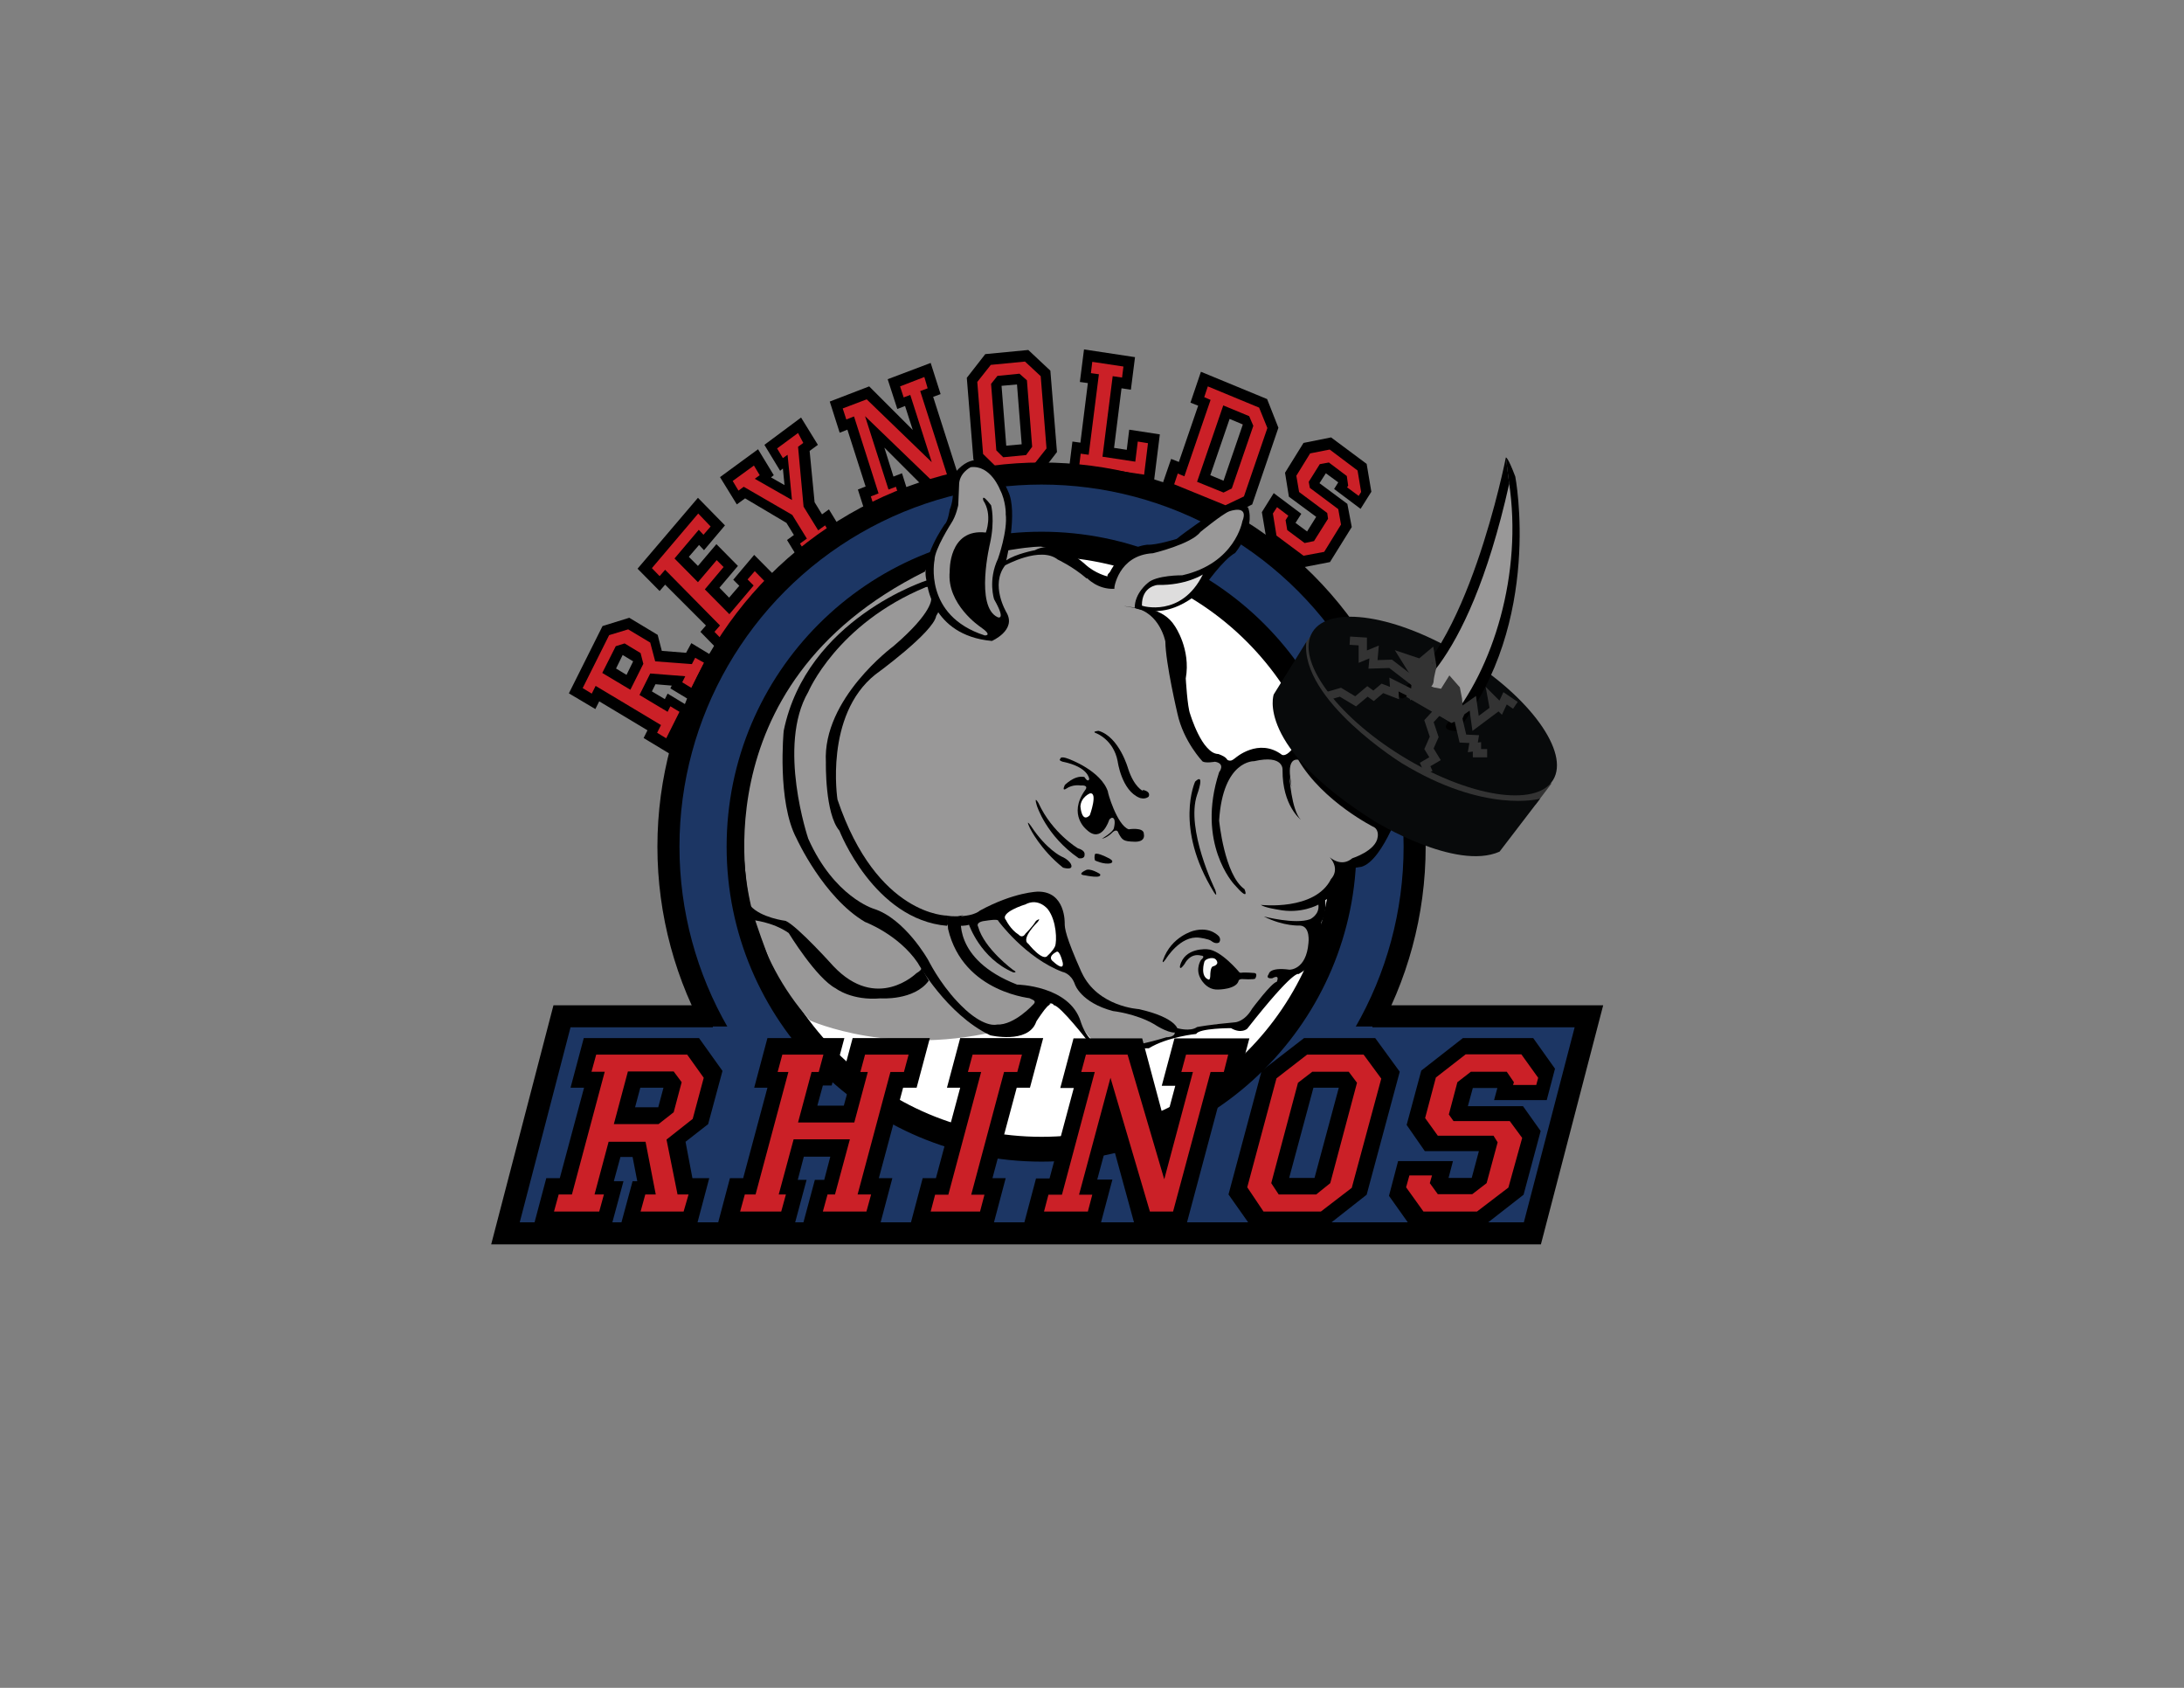 <?xml version="1.0" encoding="utf-8"?>
<!-- Generator: Adobe Illustrator 18.1.1, SVG Export Plug-In . SVG Version: 6.00 Build 0)  -->
<svg version="1.1" xmlns="http://www.w3.org/2000/svg" xmlns:xlink="http://www.w3.org/1999/xlink" x="0px" y="0px"
	 viewBox="0 0 792 612" enable-background="new 0 0 792 612" xml:space="preserve">
<rect x="0" y="0" width="792" height="612" fill="#808080" stroke="none"/>
<g id="GUIDES">
</g>
<g id="original_photo" display="none">
</g>
<g id="WHITE_BOLOCK_OUT_DELETE_AFTER" display="none">
	<rect x="1224" y="1226.5" display="inline" fill="#FFFFFF" width="919.5" height="165"/>
</g>
<g id="green_circle">
</g>
<g id="blue_box_border">
</g>
<g id="yellow_cirlce">
</g>
<g id="grey_main">
</g>
<g id="black_outlines">
</g>
<g id="hockey_puck_2">
</g>
<g id="top_of_horn">
</g>
<g id="hockey_puck_lines">
</g>
<g id="hockey_puck_tear">
</g>
<g id="Layer_15">
</g>
<g id="red_x">
</g>
<g id="grey_tops">
</g>
<g id="white_tops">
</g>
<g id="behind_rhinos">
</g>
<g id="behind_reynolds">
</g>
<g id="RHINOS">
</g>
<g id="REYNOLDS">
	<polygon fill="#CB2027" points="483.9,161.5 494.7,170.2 495.8,178.5 493.8,183 486.9,178.7 487.5,176 482,170.2 477.2,175.6 
		487.3,183.8 488,190.2 481.1,202.9 472.2,203.7 463.2,198.1 459.7,187.5 462.2,182 468.3,187.5 467.8,191.3 473.1,194.8 479,189.2 
		479.3,186.9 469.2,179.1 467.6,172.4 473.7,162.7 	"/>
	<polygon fill="#CB2027" points="252.9,183.8 234.1,205.8 238.9,211.8 240.8,209.7 257.6,226.7 256.4,228.7 261.5,235.1 
		280.5,212.6 273.6,204.9 268.1,209.3 270.6,212.4 263.8,219.6 258.4,213.4 264.5,205.6 259.4,200.6 253.2,208.4 248.3,201.6 
		253,194.8 255.5,196.7 260.5,190.7 	"/>
	<polygon fill="#CB2027" points="273.7,166 264.2,173.1 267.6,179.9 269.5,179.3 286.3,187.6 289.3,193.8 287.4,196.5 291.4,202.7 
		303.8,194.2 300.3,187.8 297.5,189.2 293.9,182.6 291.8,163.4 293.7,160.9 289.8,154.5 279.4,161.5 283.1,167.9 284.4,168.9 
		285.6,178.7 276.6,174.3 276.9,171.8 	"/>
	<polygon fill="#CB2027" points="304.7,146.4 314.3,142 332.8,159.8 329.1,145.6 326.5,145.6 324.5,140 336,135 338.1,141.2 
		336.7,143.3 345.9,173.9 338,177 317.3,158.4 322.6,175.1 325.8,174.5 328.4,182.2 316.7,186.1 314.3,180.1 316.2,177.8 
		308.8,154.4 305.2,154.2 	"/>
	<polygon fill="#CB2027" points="395.3,130 409.1,130.9 408.7,139.8 405.2,140.2 401.8,165.2 410,164.8 411.2,158.8 419.2,160 
		416.2,175.1 390.3,171 390.9,163.8 393.5,163.4 396.2,138.5 394,137.7 	"/>
	<path fill="#CB2027" d="M252,252.7l5.8-12l-6.9-4.5l-1.4,2.7l-10.8-0.6l-2.1-6.8l-10.1-5l-7.6,3.3l-9.4,19l5.8,6l1.6-2.5l19.1,11.6
		l0.4,3.3l6,2.7l5.7-12.6l-5.5-3.1l-1.2,1.7l-6.7-4.3l2.3-5.2l8.8,0.6l-0.2,2.1L252,252.7z M227.6,247.3l-6.9-4.3l3.7-6.4l3.9-0.2
		l3,4.3L227.6,247.3z"/>
	<path fill="#CB2027" d="M379.4,136.5l-7.3-7.5l-14.3,1.5l-5.5,7.7l1.9,27.5l7.6,7.4l14-1.9l5.5-7.5L379.4,136.5z M363.4,164
		l-1.6-25.4l7.1-1.4l3.5,25.4L363.4,164z"/>
	<path fill="#CB2027" d="M457.9,147.2l-21.9-9.1l-1.4,7.4l1.9,1.4l-8,23.8l-2.7-0.8l-1.9,7.2l20.2,8.5l8.8-3.9l8.1-26.1L457.9,147.2
		z M445.2,176.2l-1.8,1l-6.4-3.5l7.4-24l0.7,0.2l6.9,5L445.2,176.2z"/>
	<g>
		<path d="M250.7,233.2l9.6,5.8l-8.1,16.1l-9.1-5.5l0.5-1l-5.9-0.5l-1.3,2.6l4.7,2.8l1-2l9.1,5.5l-8.2,16.4l-9.6-5.8l1.4-2.8
			l-17.5-10.5l-1.4,2.8l-9.6-5.7l12.2-24.4l9.7-3l10.3,6.2l1.5,5.8l8.8,0.7L250.7,233.2z M252.1,238.5l-1.2,2.3l-13.3-1l-1.8-6.8
			l-8-4.8l-6.9,2.1l-9.6,19.2l3.3,2l1.4-2.8l23.7,14.2l-1.4,2.8l3.3,2l4.8-9.6l-3.3-2l-1,2l-10.2-6.1l3.9-7.8l12.7,1l-1.1,2.2l3.3,2
			l4.6-9.1L252.1,238.5z M226.5,233.3l5.8,3.5l1,3.9l-4.7,9.4l-10.2-6.1l4.9-9.7L226.5,233.3z M225.8,237.5l-2.4,4.9l3.8,2.3
			l2.4-4.9L225.8,237.5z"/>
		<path d="M253.1,180.5l9.8,10l-7.6,9l-1.8-1.9l-3.7,4.3l3.3,3.3l6.7-7.9l7.8,7.9l-6.7,7.9l3.5,3.6l3.7-4.3l-2.2-2.2l7.6-9
			l10.3,10.4l-21.8,25.7l-8-8.2l2-2.3L241.2,212l-2,2.3l-8-8.1L253.1,180.5z M253.2,186.2l-16.8,19.8l2.8,2.9l2-2.3l19.9,20.2
			l-2,2.3l2.7,2.8l16.8-19.8l-4.9-5l-2.6,3l2.2,2.2l-8.8,10.4l-8.9-9l6.8-8.1l-2.5-2.5l-6.8,8l-8.5-8.6l8.8-10.4l1.7,1.8l2.6-3
			L253.2,186.2z"/>
		<path d="M290.5,151.4l6.1,9.9l-3,2.2l1.8,18.6l2.7,4.4l2.5-1.8l6.1,10l-15.2,11.1l-6.1-10l2.5-1.8l-2.7-4.4l-15-8.9l-3,2.2
			l-6.1-9.9l13.8-10.1l5.7,9.4l-1,0.8l4.9,2.8l-0.6-6l-1,0.8l-5.7-9.4L290.5,151.4z M289.4,157l-7.6,5.6l2.1,3.5l1.7-1.2l1.6,16.4
			l-13.5-7.7l1.8-1.3l-2.1-3.5l-7.7,5.6l2.1,3.5l1.9-1.4l17.6,10.2l5.3,8.6l-2.5,1.8l2.1,3.4l9.1-6.6l-2.1-3.4l-2.5,1.8l-5.3-8.6
			l-2-21.7l1.9-1.4L289.4,157z"/>
		<path d="M337.5,131.6l3.6,11.3l-2.7,1l10.2,31.9l-10.4,4l-17.5-17.5l3.3,10.5l3.1-1.2l3.5,11.1l-15.9,6.1l-3.6-11.3l2.8-1.1
			l-6.6-20.6l-2.8,1.1l-3.6-11.3l14.3-5.5l15.8,15.8l-2.8-8.7l-2.8,1.1l-3.5-10.8L337.5,131.6z M335.2,136.7l-8.8,3.4l1.3,4l2.4-0.9
			l7.8,24.4l-23.6-22.8l-8.7,3.3l1.3,4l2.8-1.1l8.9,27.9l-2.8,1.1l1.2,3.8l9.1-3.5l-1.2-3.8l-2.7,1l-8.5-26.6l25.4,24.5l4.8-1.8
			l-10.2-31.8l2.7-1L335.2,136.7z"/>
		<path d="M380.9,134.4l2.4,29.5l-6.7,8.7l-15.8,1.5l-7.8-7.4l-2.4-29.7l6.7-8.6l15.6-1.5L380.9,134.4z M377.4,136.4l-5.7-5.3
			l-12.4,1.2l-4.9,6.2l2.1,26.1l5.5,5.4l12.6-1.2l4.9-6.2L377.4,136.4z M372.4,137.9l1.9,24.1l-2.2,3l-8.3,0.8l-2.5-2.5l-1.9-24.1
			l2.3-2.9l8-0.8L372.4,137.9z M368.8,139.4l-5.6,0.5l1.7,21.7l5.6-0.5L368.8,139.4z"/>
		<path d="M411.6,129.5l-1.5,11.8l-3.4-0.5l-2.7,21.6l4.6,0.7l0.9-7.3l11.1,1.7l-2.4,19.2l-30.8-4.6l1.5-12l2.9,0.4l2.7-21.6
			l-2.9-0.4l1.5-11.8L411.6,129.5z M407.4,132.9l-11.3-1.7l-0.5,4.1l2.9,0.4l-3.7,29.2l-2.9-0.4l-0.5,4.1l23.5,3.5l1.4-11.4
			l-3.7-0.6l-0.9,7.3l-11.9-1.8l3.7-29.2l3.4,0.5L407.4,132.9z"/>
		<path d="M463.6,155.1l-9.5,27.8l-9.3,4.7l-24-9.9l3.9-11.3l2.8,1.1l7-20.4l-2.8-1.1l3.8-11.2l24,9.9L463.6,155.1z M459.6,155.2
			l-3-7.4l-18.6-7.7l-1.3,3.9l2.3,1l-9.5,27.7l-2.4-1l-1.3,3.9l18.6,7.6l6.7-3.2L459.6,155.2z M454.5,154.4l-7.8,22.7l-3,1.5
			l-9.6-3.9l9.5-27.7l9.4,3.9L454.5,154.4z M450.7,153.9l-4.8-2l-7,20.4l4.8,2L450.7,153.9z"/>
		<path d="M490.2,191.1l-7.9,12.7l-10.3,2l-12.6-9.4l-1.8-10.7l4.3-6.9l10,7.5l-2.1,3.3l4.2,3.1l3.3-5.3l-9.9-7.3l-1.4-8.7l6.7-10.8
			l10-2l12.9,9.6l1.7,10.1l-3.9,6.2l-9.6-7.2l1.5-2.4l-4.5-3.3l-2.3,3.6l10.1,7.5L490.2,191.1z M486.3,190.2l-1-5.6l-10.3-7.7
			l-0.4-2.2l4-6.4l3.3-0.6l6.5,4.9l0.5,3.5l-0.4,0.6l4.2,3.1l0.9-1.4l-1.3-7.8l-10.1-7.6l-7.1,1.4l-5,8.1l1,5.9l10.2,7.6l0.3,2.1
			l-5.1,8.1l-3.4,0.7l-6.3-4.7l-0.6-3.6l1-1.6l-4.1-3.1l-1.5,2.3l1.3,8l9.8,7.3l7.5-1.4L486.3,190.2z"/>
	</g>
	<circle fill="#1C3664" stroke="#000000" stroke-width="8" cx="377.7" cy="307" r="135.3"/>
	<polygon fill="#1C3664" points="555.3,448.1 184.9,448.1 204.8,372.2 575.7,372.2 	"/>
	<path fill="none" stroke="#000000" stroke-width="8" d="M497.7,368.5c1.8,0,0.2,0,0.2,0h78.3l-20.5,78.7H183.3l20.5-78.7h54.7"/>
	<circle fill="#FFFFFF" stroke="#000000" stroke-width="9" cx="377.7" cy="307" r="109.7"/>
	<path fill="#999898" d="M402.1,210.9c0,0-7.9-3.8-12.3-7.4c0,0-6.9-4.7-12.4-5.3c0,0-12.5-0.3-47.4,10.1c0,0-35.8,17.5-53.2,54.2
		c0,0-24.4,60.7,16.9,107.5c0,0,30.6,13.9,70.9,3.1c0,0,9.9-3.2,15.5-9.5c5.6-6.4,0,1.2,0,1.2s1.6-7.3,8.3,0c0,0,8.3,22.4,22.4,15.3
		c0,0,25.4-7.7,30.6-8.7c0,0,11.3,1.2,13.1-3.4c0,0,15.9-18.9,20.5-19.3c0,0,4.6-7.2,3.2-10.9l-1.2-3.2c0,0,3.6-4.2,3.4-7l-0.4-2.6
		c0,0,7.2-7.5,7-10.3l0.4-1.4c0,0,10.1-1.6,15.3-9.9l1.6-5.4L475,270.9c0,0-6.2,1.6-7,3.6c0,0-14.9-4.2-19.3,2.2c0,0-5.4-2-7.2-1.8
		c0,0-9.1-8.5-10.1-12.1c0,0-4-37.3-10.7-39.7l-1.4-2.2c0,0,16.1-3.4,18.3-11.9c0,0,12.7-10.3,13.3-16.3c0,0,3.5-6.3,0.6-8.9
		c0,0-6.6-1.8-12.9,4.8c0,0-11.9,10.3-19.9,9.5C418.8,197.9,408.1,199.9,402.1,210.9z"/>
	<path d="M402.9,210.5l1.1,3c0,0,1.4-12.2,14.1-12.9c0,0,13.9-3.3,17.2-7.7c0,0,8.2-6.7,10.5-7.5c0,0,7.3-2.7,4.7,3.7
		c0,0-2.6,15.2-21.8,19.5c0,0-9.4-0.1-12.5,2.8c0,0-4.8,3.7-4.7,9.1c0,0,7,2.4,13.7,0c0,0,7.1-2.1,11.7-8.1c0,0,6.5-9.4,11-11.9
		c0,0,7.4-8.8,4.7-16.5c0,0-6.8-4-14.7,3.3c0,0-7.4,5-11.2,8.1c0,0-7.4,2.3-10.5,2.1c0,0-9.5,0.4-14.1,10.8L402.9,210.5z"/>
	<path d="M364.5,205c0,0,12.8-7.1,19.1-2.1c0,0,5.4,2.5,10.4,6.8c0.2,0.2,0.2-0.1,0.2-0.1s3.8,4.2,9.9,3.9l-0.9-6.5c0,0-1.8,1-1.6,2
		c0,0-4.4-1-8.1-4.4c0,0-10-9.5-18.2-5.1c0,0-7,1.3-10.4,3.7c0,0,4.3-17.6,0.7-25c0,0-8.3-21.1-20.1-5.8c0,0,0.9,7.8-1.1,12.4
		c0,0-0.6,4.3-1.8,5.3c0,0-9.1,12.7-6.5,20.8c0,0,1.3,19.5,23.6,21.5c0,0,9-3.9,5.3-10.3C364.9,221.9,359,212.1,364.5,205z"/>
	<path d="M412.7,220.5c0,0,9-0.6,13.4,6.6c0,0,5.8,8.3,3.9,18.9c0,0,0.6,10.5,1.6,12.9c0,0,4.3,14.4,10.2,14.5c0,0,2.2,0.7,3,1.7
		c0,0,0.7,1.8,3.1-0.2c0,0,8.5-7.6,17-1.2c0,0,1.1,0.8,3.4-1.7c0.1-0.1,0.1-0.2,0.2-0.2c2.5-2.9,15.1-4.1,20.3-1.2
		c0,0,20.6,13.8,20.1,19.4c0,0-7.1,22-15.2,24.3c0,0-4.8,0.8-5.5,0.7c0,0-3.1,8.9-7.6,11.4c0,0,0.6,4.6-1.4,7.9c0,0,0.7,7.8-0.5,9.8
		c0,0-1.9,5.8-7.8,9.1c0,0-1.4-2.1-18.6,19.8c0,0-2.1,2-5.9-0.2c0,0-11.6,0-12.6,2.1c0,0-10.3,1-17.2,5.2c0,0-5.8,0-8.9,0.7
		c0,0-9.8,3.6-12.9-2.9c0,0-10.3-13.3-12.6-13.4c0,0-1.5-2.8-4.6,3.1c0,0-0.5-4-3.3-5.2c-2.8-1.2,0.4-0.3,0.4-0.3
		s-25.4-1.8-30.9-25.3l-0.3-4.7c0,0,2.5,0.7,4.7,0c2.2-0.7,0.4,0,0.4,0s-3.6,15.6,20.2,24.9c0,0,19,0.3,23.1,13.4
		c0,0,3,10.9,11.8,9.3c0,0,4.4,0.9,19.3-3.6c0,0,3.2,0,3-1.8l0.9-1.5c0,0,4.7,1.4,7.2-0.4c0,0,4.5-0.9,13.6-1.7c0,0,3.5,0,6.4-5
		c0,0,7-9.4,8.9-9.7c0,0,1.4-2.9-1.6-1.3c0,0-2.7,0.4-1.3-1.5c0,0,0.1-2.6,7.5-1.6c0,0,6.1,0.2,6.9-9.7c0,0,0.8-6-3-6.3
		c0,0-5.9,0.4-13.2-3.3c0,0,11.4,3,16.8,1c0,0,3.5-1.6,3-5.3c0,0-6.3,3.6-14.8,1.8c0,0-4.7-0.7-6.1-1.7c0,0,19.7,2.3,25.5-9.4
		c0,0,3.5-3.3-0.5-7.9c0,0,4.1,3.9,8.2,0.4c0,0,8.6-2.7,9.2-7.7c0,0,0.5-2.4-1.2-3.5c0,0-18.6-9.2-27.6-24.5c0,0-3.9-1.2-2.9,6.4
		c1.1,7.7-0.3-0.4-0.3-0.4s0.7,12.2,4.1,15.7c0,0-6.7-5.1-6.6-18c0,0,0.6-5.7-10.3-3.2c0,0-11.3-0.5-12.7,21.5
		c0,0,1.9,19.8,9.2,24.9c0,0,2.2,5.1-3.8-1.8c0,0-13.8-14.8-5.4-40.6c0,0,2.5-3.1-1.5-3.8c0,0-3.3,0.6-4.5-0.1c0,0-6.9-7.2-9.1-17.3
		c0,0-4.3-18.2-4.4-26.2c0,0-2-10.5-11.3-12.2C402.4,218.9,412.7,220.5,412.7,220.5z"/>
	<path d="M433.4,283.4c0,0-7.7,16.6,6.8,40.1c0,0,1.5,2.5,0.5-0.8c0,0-10.8-22-6.6-34.5C434.1,288.2,437.2,279.8,433.4,283.4z"/>
	<path d="M414.5,286.8c0,0-3.2-1.3-5.4-8.1c0,0-3.2-11.5-10.7-13.7c0,0-2.8,0.2-0.8,0.9c0,0,6.2,2.3,7.7,10.1c0,0,1.4,10.7,8,13.3
		c0,0,1.8,0.7,3.2-0.4c0,0,1.2-1.8-2.1-2.5"/>
	<path d="M409.3,300.7c0,0,5.6-0.9,5.5,1.7c0,0,0.8,2.7-2.9,2.8c-0.1,0-0.3,0-0.4,0c-4.2-0.1-4.5-0.6-5.9-3.1c0,0-0.4-2.3-2.8,0.3
		c0,0-1.7,1.5-3.2,1.7c0,0,3.9-2.3,4.3-3.7c0,0,1.1-3.9-0.7-3.9c0,0-0.9,0.4-1,0.9c0,0-2.7,8.6-8.1,3.5c0,0-7-5.4-0.6-14.4
		c0,0,1.7-1.9-1.7-1.7c0,0-2.8-0.5-5.2,1.2c0,0-1.5,1-0.6-1c0.9-2.1,0.1-0.3,0.1-0.3s3.4-3.6,6.9-3c0.1,0,0.2,0,0.3,0.1
		c0,0,1.2,2.1,1.7,0.7c0,0-0.2-4.4-9.6-6.3c0,0-1.7-0.5-0.9-1c0,0-0.2-1.3,3.1,0c0,0,11.7,4.2,14.2,11.9
		C401.5,286.8,405,299.2,409.3,300.7z"/>
	<path d="M390.9,307.6c0,0-9.3-5.5-14.3-16.4c0,0-1.8-3.1-0.6,0.9c0,0,3.3,10.9,15.2,19.1c0,0,2.2,0.4,2.1-1.3
		C393.3,309.8,393.7,308.4,390.9,307.6z"/>
	<path d="M384.8,310.5c0,0-5.4-2.6-10.8-10.8c0,0-2.4-3.5-0.5,0.6c0,0,3.7,7.7,12,14.3c0,0,3.9,1.2,2.9-1.2
		C388.4,313.4,387.7,311.7,384.8,310.5z"/>
	<path d="M397.1,312c0,0,3.3,1.6,5.7,1c0,0,2-0.7-1.5-2.2c0,0-4.3-2.2-4.3-0.8c0,0-0.2,1.1,0,1.6"/>
	<path d="M398.9,316.9c0,0-3.7-2.4-5.3-1.3c0,0-3.3,1.5-0.1,1.8C393.6,317.4,399.9,318.8,398.9,316.9z"/>
	<path d="M442.1,339.6c0,0-3-3.8-9.3-2.1c0,0-8,2-11,10.5c0,0-0.8,2.2,1-0.3c0,0,5.2-8.6,12.1-7.7c0,0,3.4,0.4,4.4,1.2
		c0,0,1.3,1.2,2.7,0.6C441.9,341.9,443,341,442.1,339.6z"/>
	<path d="M449.4,352.5c0,0-6.7-8.1-11.6-8.3c0,0-8.3-0.8-9.9,6.1c0,0-0.3,2,1.7-0.8c0,0,1.9-4.1,6-3c0,0,1.8,0-0.1,1.6
		c0,0-2,3-0.3,6.4c0,0,2,4.5,6.5,4.3c0,0,6.8,0,7.5-3.3c0,0,0.3-0.5,1.1-0.5c0,0,4.6,0.3,4.9-0.2c0,0,1.1-1.9-0.4-2
		c0,0-3.4-0.3-4.6-0.1C450.1,352.7,449.6,352.8,449.4,352.5z"/>
	<path d="M427.1,373.3c0,0-0.4-4.3-14.1-7.4c0,0-14.9-0.8-20.7-13.2c-0.1-0.1-0.1-0.3-0.2-0.4c-5.7-12.8-6-15.7-6-17.5
		c0,0,0.4-11.6-9.7-11.5c0,0-8.6,0.1-21.1,6.9c0,0-2.5,2.7-11.8,1.9l-0.1,3.2c0,0,5.4,0.9,8,0c0,0,4.1,12.2,16.1,17.3
		c0,0,1.8,0.1-0.1-0.9c0,0-10.5-7.7-12.7-15.7c0,0-1.3-1.8,3.2-2.2c0,0,4.2-0.7,4.1,0.1c0,0,9.8,13.4,23.3,18.5c0,0,3.1,0.5,4.5,4.5
		c0,0,2.1,6.6,13.8,9.7c0,0,8.3,0.9,15,4.8c0,0,4.6,3.1,7.4,3L427.1,373.3z"/>
	<path d="M374,362.1c0,0,2.1,0.7,0.8,2c0,0-6.9,7.7-13.3,7.4c0,0-4,1.3-11.4-5.4c-0.1-0.1-0.1-0.1-0.2-0.2
		c-7.5-6.9-12-15.3-13.3-17.8c0,0-8.4-15-19.8-18.6c0,0-14.3-4.3-23.7-25.4c0,0-11.4-33.7,0-53.2c0,0,10.3-24.6,42.6-38l1.2-0.2
		l-0.7-2.3c0,0-43.7,13.9-52,54.6c0,0-2.5,25.7,4.7,39.1c0,0,9.7,21.3,24.8,30.2c0,0,12.1,4.5,19.1,14.8c0,0,10.4,18.7,26.3,26.3
		c0,0,13.6,3.2,16.6-4.7c3.1-8,0.1-0.3,0.1-0.3s4-6.4,5.2-6.2L374,362.1z"/>
	<path d="M337.7,217c0,0,0.9,4.8-13.7,17.3c0,0-25.8,19-24.5,42.1c0,0-0.4,18.6,4.9,24.8c0,0,12.5,32.3,39.1,34.5l0.1-3.7
		c0,0-25.6,0.3-39.9-42.1c0,0-4.8-30.5,13.7-45.3c0,0,21.1-15.3,22.1-21.3c0,0,0.9-1.3,1.2-2.5c0-0.2,0.1-0.4,0.1-0.6
		C340.7,219.2,337.7,217,337.7,217z"/>
	<path d="M226,262.1"/>
	<path d="M333.8,350.3c0,0,1.5,0.9-1.5,2.6c0,0-14.3,14.1-30.1-2.6c0,0-13-14.5-17.3-16.4c0,0-9-1.1-12.8-5.5
		c0,0-20.5-79.6,63.4-121.2l0.6-2.8c0,0-84.7,30.1-66.1,129.9l2.6,0.4l0.2-1.1c0,0,7.3,0.6,13.2,4.7c0,0,10,16.4,17.1,20.1
		c0,0,5.8,4.5,16.2,3.6c0,0,12.2,0.9,17.5-6.4L333.8,350.3z"/>
	<path d="M272.2,328.6c0,0,10.6,33.8,17.8,41.6c7.2,7.7-5.3-1.8-5.3-1.8s-13.3-20.8-16.2-39.2"/>
	<path fill="#333333" d="M476.8,228.5l-3.2,4.4c0,0-3,14.7,13.2,28.9c13.7,12,32.1,28.7,70,30l5.9-7.8c0,0-43.1,3.9-60.1-17.8
		C502.7,266.2,475,249.3,476.8,228.5z"/>
	<g>
		
			<ellipse transform="matrix(-0.852 -0.524 0.524 -0.852 828.523 746.518)" fill="#080A0B" cx="520" cy="255.9" rx="51.2" ry="21.3"/>
		<path fill="#080A0B" d="M473.7,232.8l-11.8,19c0,0-6.8,18.7,36.6,46c0,0,29.4,18.1,45.3,11l14.7-19.2c0,0-19.9,5.6-50.2-12.9
			C508.3,276.7,471.6,253.9,473.7,232.8z"/>
	</g>
	<path fill="#999898" d="M546.2,169.4c0,0-11.6,66-37.4,80.3l19,11.3C527.8,260.9,560.9,216.1,546.2,169.4z"/>
	<path d="M546.1,165.8c0,0-14.3,73-41,86l3.4,1.5c0,0,23-7.3,38.8-77.9L546.1,165.8z"/>
	<path d="M546.1,165.9c0,0,0.6-0.5,3.4,6.9c0,0,10.2,52.8-21.1,92.3c0,0-6.1,0.1-3.4-3c16.4-19.2,27.3-54.2,22.2-87.3L546.1,165.9z"
		/>
	<g>
		<polyline fill="none" stroke="#333333" stroke-width="3" stroke-linecap="square" points="511.1,251 505.5,248.2 505.7,251.3 
			501.3,249.6 498.1,252.3 495.9,250.7 491.6,254.3 486.1,251 483,251.9 		"/>
		<polyline fill="none" stroke="#333333" stroke-width="3" stroke-linecap="square" points="512,252.1 526.4,260.4 529,259.9 
			529.8,258.1 530.3,257.7 534.1,255 535.1,262.3 541.8,257.3 541.1,253.5 544.2,256.6 545.8,253.2 548.3,254.9 		"/>
		<polyline fill="none" stroke="#333333" stroke-width="3" stroke-linecap="square" points="517.5,278.8 516.8,277.2 520.4,275.1 
			518.2,271.5 520.1,267.2 518.2,261.5 520.3,259.2 		"/>
		<path fill="#333333" stroke="#333333" stroke-width="3" stroke-linecap="square" d="M518.4,246.8c0,1.6-2.9,2.8-5.3,4.3l0.5-5.7
			l-4.3-6.9l5.7,1.9l3.7-3.1l0.7,4.3C519.5,241.6,518.5,245,518.4,246.8z"/>
		<polygon fill="#333333" stroke="#333333" stroke-width="3" stroke-linecap="square" points="513.1,252.1 517.2,249.8 519.6,250.7 
			523.3,251.4 525.8,247.4 528,249.9 528.7,253.5 528.9,256.1 529,258.6 526.4,260.4 		"/>
		<polyline fill="none" stroke="#333333" stroke-width="3" stroke-linecap="square" points="511.7,246.4 504.3,240.7 497.9,240.9 
			498.3,236.4 494.2,238.1 494.2,232.6 491,232.4 		"/>
		<polyline fill="none" stroke="#333333" stroke-width="3" stroke-linecap="square" points="529,261.4 530.5,267.8 534.6,268 
			534.1,271 535.6,270.8 535.6,273.1 537.8,273.1 		"/>
	</g>
	<path fill="#DEDDDD" d="M436.2,208.3c0,0-6,4-16.4,3.8c0,0-5.8,0.4-5.7,7.5C414.1,219.7,428.4,224.1,436.2,208.3z"/>
	<path fill="#999898" d="M362.7,177.7c0,0-3.4-9.2-10.7-8.3c0,0-4.3,2.1-4.2,6.6l-0.3,7.1c0,0-0.7,3.9-2.6,6.7c0,0-6,9.4-6,13.2
		c0,0-4.2,20.2,18.2,27.4c0,0,3.2,0.2-1.6-3.1c0,0-12.3-8.2-11.1-20.1c0,0-0.5-15.7,13.1-14.1c0,0,2.5-6.4-0.9-11.6
		c0,0-1-3.2,2.8,1.7c0,0,1.5,5.4-0.4,13.9c0,0-5.5,22.9,2.8,26.7c0,0,3.2,1.4-1.3-6.5c0,0-2.3-6.9,1.4-14.7c0,0,3.6-10.1,2.8-16.3
		C364.8,186.4,364.7,181.5,362.7,177.7z"/>
	<path fill="#FFFFFF" d="M395.2,287.7c0,0-3.2,1.3-3.4,4.7c0,0,0.4,6.2,3.4,3.2C395.2,295.7,398.3,287,395.2,287.7z"/>
	<path fill="#F7F9F9" d="M436.7,348.9c0,0-1.6,5.2,1.6,6.3c0,0,0.6,0.3,0.6-1.8c0,0,0-2.8,1-3c0,0,2.1-0.5,1.4-1.9
		c0,0-0.4-1.2-1.9-1.1C439.4,347.3,436.9,347.6,436.7,348.9z"/>
	<path fill="#FFFFFF" d="M364.8,333.6c0,0,1.6,3.4,4.6,5.3c0,0,1.3,1.6,2.5-0.4c0,0,2.3-2.2,3.8-4.6c0,0,2.1-1.5,0.6,0.4
		c0,0-6.3,6.1-3.4,7.9c0,0,5.3,6.7,7,4.3c0,0,1.9-1.6,2.7-3.4c0.7-1.8,0.6-9.2-2.6-13.4c0,0-3.4-4.4-8.3-1.7
		C371.8,327.9,362.3,330.9,364.8,333.6z"/>
	<path fill="#FFFFFF" d="M383,345.2c0,0-3.6,1.7-0.9,3.6c0,0,3.8,3.6,3.3,0.3C385.4,349.2,384.3,344.1,383,345.2z"/>
	<polygon fill="#CB2027" points="280.3,379.1 300.2,380.6 298.5,389.3 295.8,391.9 293.7,403.8 307.1,404.2 311.1,391.5 
		308.3,390.6 310.5,380.6 332.6,379.4 330.9,391.3 326,392.7 314.9,430.4 319.4,431.4 316.6,442.1 294.9,443.1 297.7,431.7 
		300.7,431.2 304.5,417 290.1,417 285.6,430.8 288.8,432.3 286,441.6 265.2,441.9 267.1,431.5 271.8,431 282.2,392.5 279,391.1 	"/>
	<polygon fill="#CB2027" points="349.6,378.7 372.7,380.2 371.1,392.1 366.8,392.1 357,429.3 361.1,430 357.7,442.7 332.6,443.1 
		336.8,431.5 341.9,431 350.2,393 347.4,390.8 	"/>
	<polygon fill="#CB2027" points="391.9,380 411.9,380.4 421.9,417.2 429.3,391.7 425.5,390.2 428.2,379.6 449.3,378.9 447.4,391.3 
		440.8,392.1 428.2,441.9 413.8,441.9 402.7,399.3 394.9,429.7 398.9,431.4 397,442.9 374.2,443.3 376.4,431.5 382.5,430.8 
		393.2,392.3 388.3,391 	"/>
	<polygon fill="#CB2027" points="560.9,389.8 554.3,380.4 530.7,379.6 518.8,388.3 514.3,404.7 517.8,413.2 538.6,414.9 
		537.1,425.9 532.9,431.2 523.1,429.8 523.1,425.3 508.2,424.2 506.9,434.2 514.8,441.6 535.8,441.9 549.4,432.5 554.8,411.2 
		550.7,404.5 529.2,403.4 531.2,393.8 535.6,391.3 544.3,391.9 546.2,394.7 555,396.1 558.8,396.4 	"/>
	<path fill="#CB2027" d="M495.6,379.4l-22.8-0.2l-11.1,10.4l-13,42.3l7.4,10.2l23.2,0.8l15.1-11.1l9.3-40.8L495.6,379.4z
		 M480.1,426.6l-5.3,3.6l-9.6-0.2l1.7-7.4l5.9-27.8l3.4-2.6l9.6-0.4l1.3,10.6L480.1,426.6z"/>
	<path fill="#CB2027" d="M256.7,389.3l-5.7-9.3l-37.2-0.2l-3.6,10.8l4.2,1.9l-10,37.6l-4.9,1.7l-2.1,10.4l21.7,1.3l2.6-11.3
		l-3.2-1.9l4.3-14l7.9,1.3l3,12.6l-2.6,1.3l-2.6,10.4l22.3,1.3l2.1-13l-3.6-0.9l-3.4-15.7l8.9-7.9L256.7,389.3z M240,404.5
		l-11.7,0.3l2.6-12.2l11.7,0.9l0.3,6L240,404.5z"/>
	<g>
		<path d="M257.2,427.2l-4.8,18.1h-27.6l4.6-17h1.7l-1.7-8.8h-4.4l-2.4,8.8h3.5l-4.6,17h-28.2l4.8-18.1h4.9l8.8-32.8h-4.9l4.8-18
			h41.8l8.5,11.9l-5.2,19.3l-8.2,6.4l2.5,13.2L257.2,427.2z M249.7,433.1h-4l-4-19.9l9.5-7.5l4-14.9l-6-8.4h-33l-1.7,6.2h4.8
			l-11.9,44.5h-4.8l-1.7,6.2h16.4l1.7-6.2h-3.4l5.1-19.1l13.4,0l3.7,19.1l-3.8,0l-1.7,6.2h15.6L249.7,433.1z M247.2,392.4l-2.9,10.9
			l-5.5,4.3h-16.2l5.1-19.1h16.6L247.2,392.4z M240.6,394.4h-8.4l-1.9,7.1h8.4L240.6,394.4z"/>
		<path d="M337.2,376.4l-4.8,18h-4.9l-8.8,32.8h4.9l-4.8,18.1h-28l4.7-17.5h3.4l2.2-8.4h-9.6l-2.2,8.4h3.2l-4.7,17.5h-27.9l4.8-18.1
			h4.8l8.8-32.8h-4.8l4.8-18h27.9l-4.6,17.2h-3.2l-2,7.3h9.6l2-7.3h-3.4l4.6-17.2H337.2z M329.5,382.4h-15.8l-1.7,6.3h2.7l-4.9,18.3
			h-20.4l4.9-18.3h2.6l1.7-6.3h-14.9l-1.7,6.3h3.9L274,433.1h-3.9l-1.7,6.2h14.9l1.7-6.2h-2.6l5.4-20h20.4l-5.4,20h-2.7l-1.7,6.2
			h15.8l1.7-6.2h-4.9l11.9-44.4h4.9L329.5,382.4z"/>
		<path d="M378.3,376.4l-4.8,18h-4.8l-8.8,32.8h4.8l-4.8,18.1h-30.1l4.8-18.1h4.8l8.8-32.8h-4.8l4.8-18H378.3z M370.6,382.4h-17.9
			l-1.7,6.3h4.8l-11.9,44.5h-4.8l-1.6,6.1h17.9l1.6-6.1h-4.8l11.9-44.5h4.8L370.6,382.4z"/>
		<path d="M453.1,376.4l-4.8,18h-4.8l-13.6,50.9h-18.1l-9.4-34.3l-4.5,16.7h5.5l-4.7,17.7h-27.8l4.8-18.1h4.9l8.8-32.8h-4.9l4.8-18
			h24.9l8.3,31l3.7-13.8h-4.9l4.6-17.2H453.1z M445.4,382.4h-15.3l-1.7,6.3h4.2l-10.4,38.9l-13.3-45.2h-15.1l-1.7,6.3h4.9
			l-11.9,44.5h-4.9l-1.6,6.1h15.9l1.6-6.1h-4.8l11.4-42.4l14.3,48.5h8.4l13.6-50.6h4.8L445.4,382.4z"/>
		<path d="M507.6,388.6l-12,44.6l-15.4,12.1h-26.1l-8.6-12.2l12-44.8l15.4-11.9h25.8L507.6,388.6z M500.9,391.1l-6.4-8.7H474
			l-11.1,8.6l-10.6,39.5l5.9,8.8h20.8l11.2-8.6L500.9,391.1z M492.1,392.6l-9.7,36.4l-5.1,4.1h-13.6L461,429l9.7-36.4l5.2-4h13.2
			L492.1,392.6z M485.5,394.4h-9.2l-8.8,32.7h9.2L485.5,394.4z"/>
		<path d="M558.7,410.1l-6.2,23.1L537,445.3h-25l-8.3-11.7L507,421h19.9l-1.6,6.1h8.4l2.6-9.7h-19.6l-6.6-9.5l5.3-19.7l15.1-11.8
			H556l7.9,11.1l-3,11.4h-19.1l1.2-4.4h-8.9l-1.8,6.6h20L558.7,410.1z M552,412.6l-4.5-6.1h-20.4l-1.7-2.4l3.1-11.7l4.9-3.8h13
			l2.6,3.8l-0.3,1h8.4l0.7-2.6l-6.1-8.5h-20.2l-10.8,8.4l-3.9,14.7l4.6,6.4h20.2l1.5,2.4l-4,14.8l-5.2,4h-12.5l-2.9-4l0.8-2.8h-8.2
			l-1.2,4.3l6.3,8.8h19.4l11.4-8.7L552,412.6z"/>
	</g>
</g>
<g id="Layer_21">
</g>
<g id="Layer_22">
</g>
</svg>
